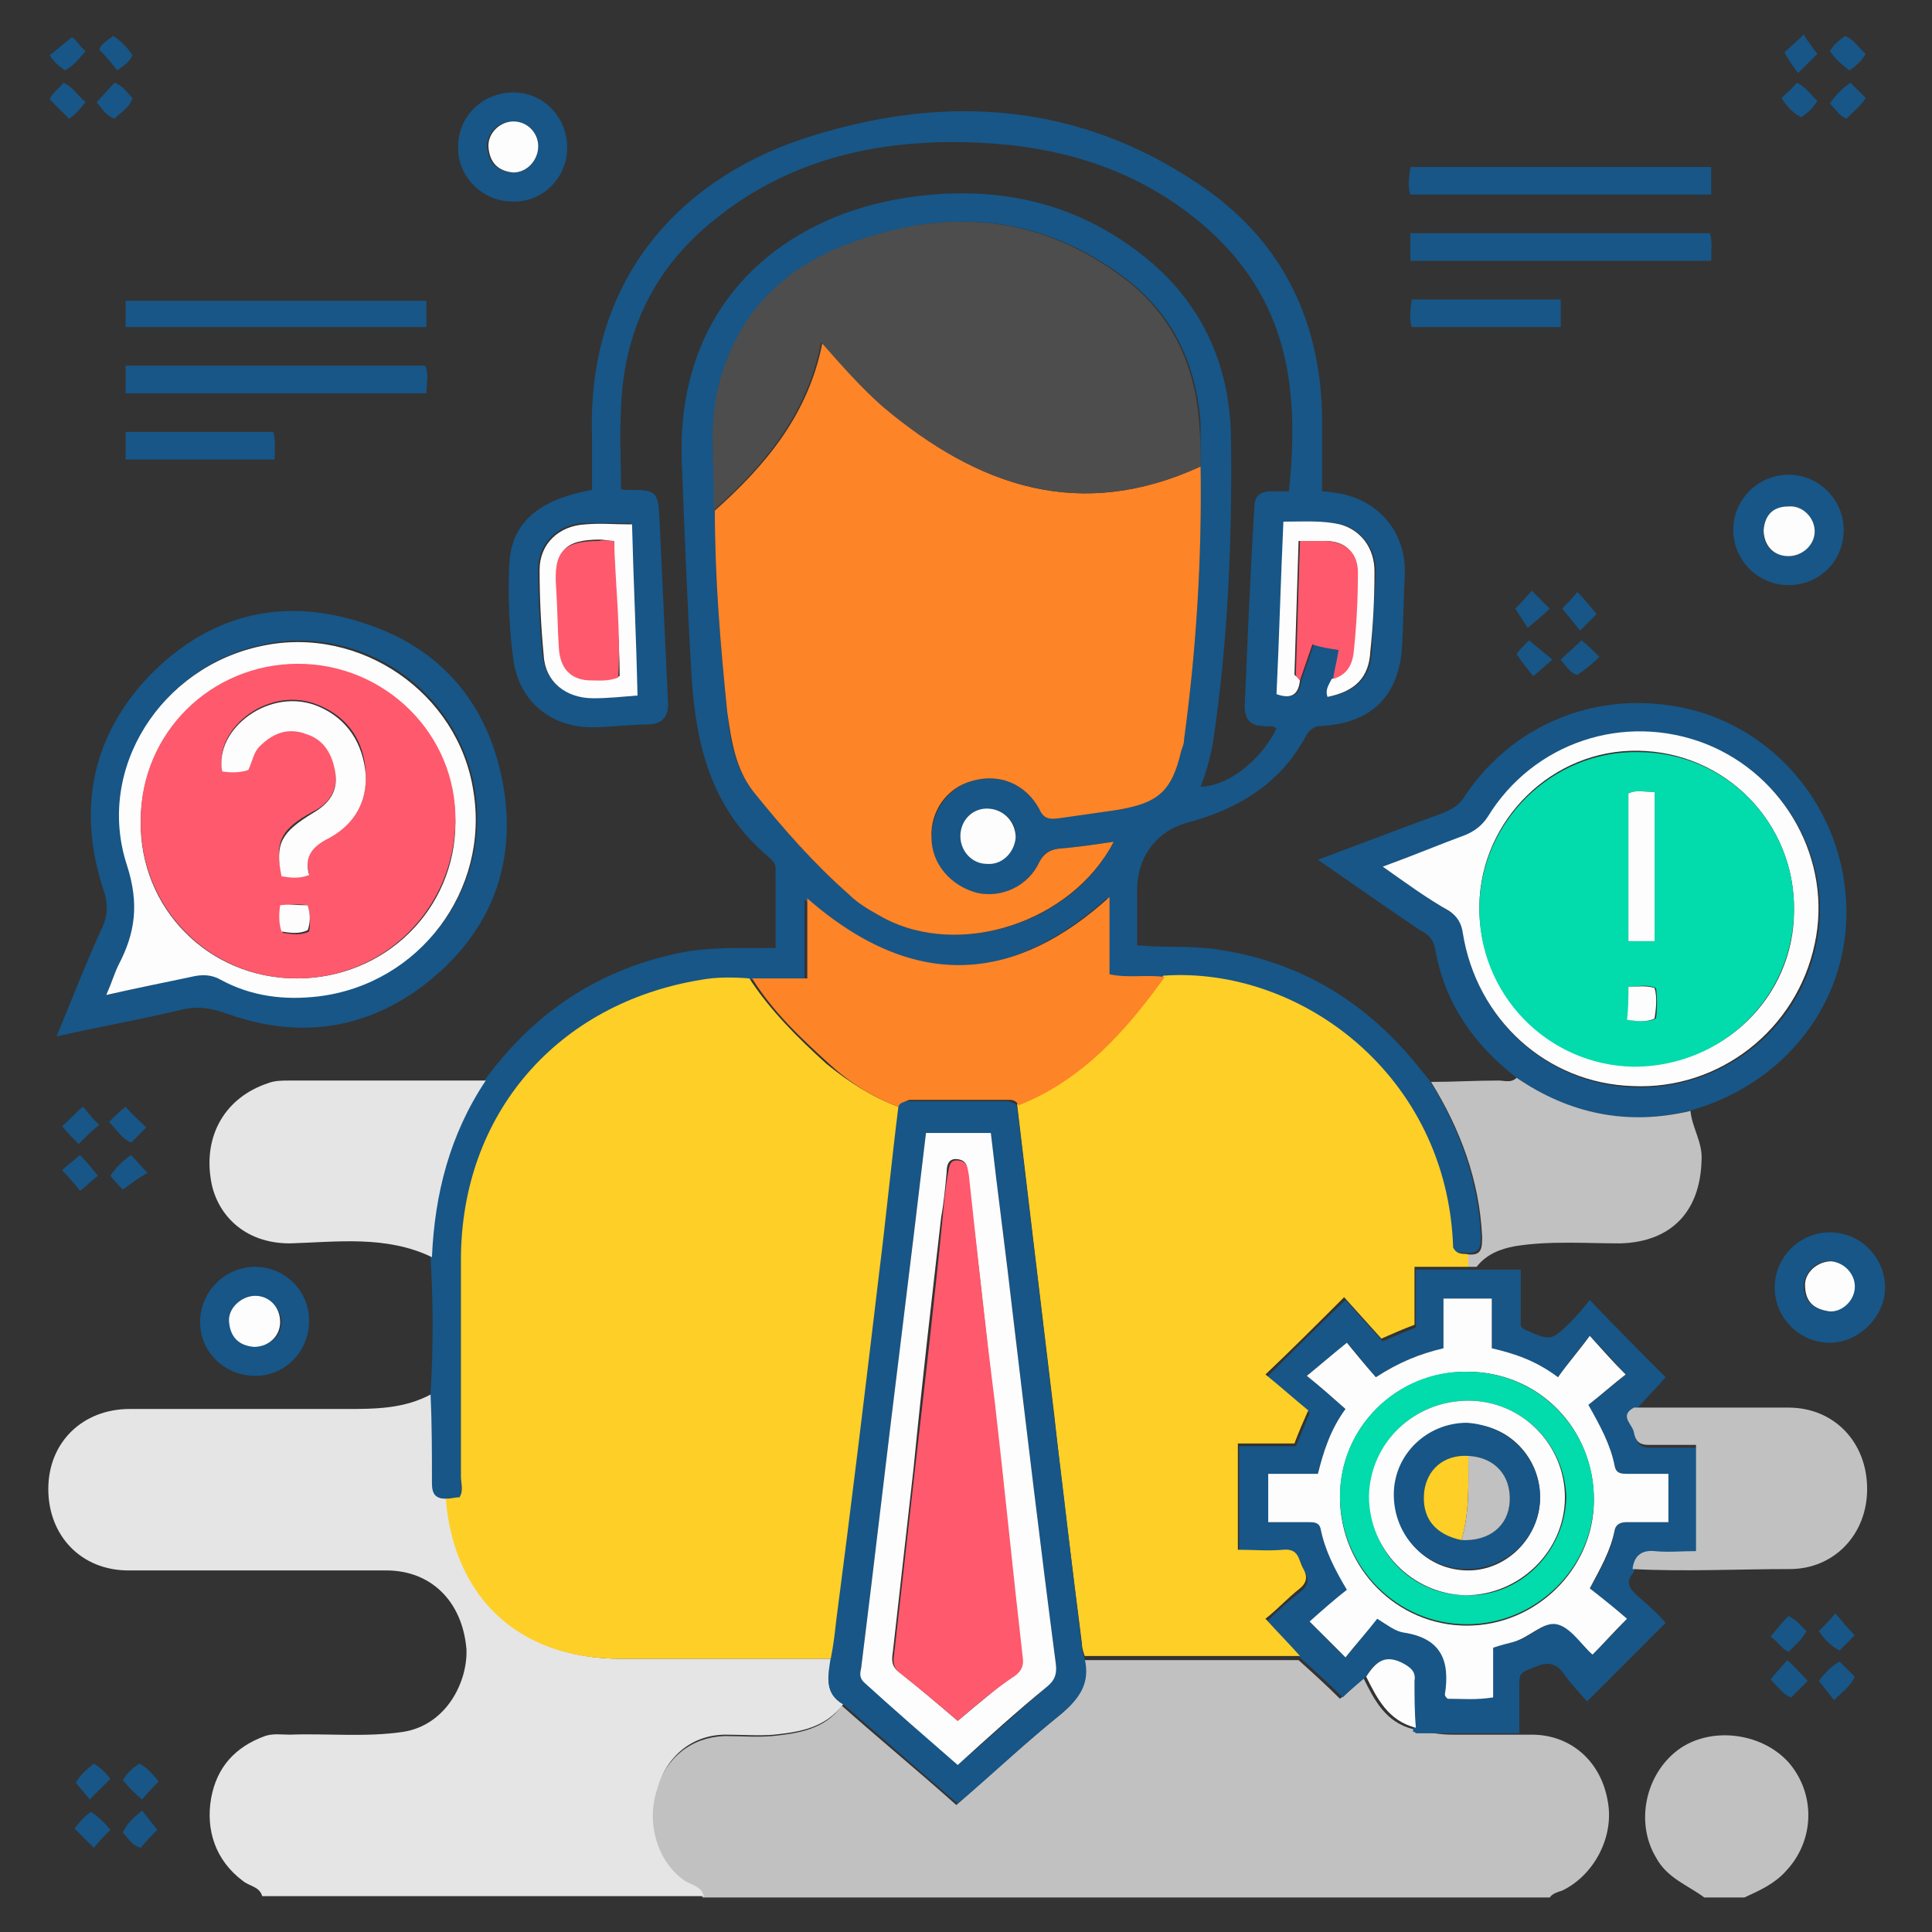 <?xml version="1.0" encoding="utf-8"?>
<!-- Generator: Adobe Illustrator 27.0.0, SVG Export Plug-In . SVG Version: 6.00 Build 0)  -->
<svg version="1.1" id="Layer_1" xmlns="http://www.w3.org/2000/svg" xmlns:xlink="http://www.w3.org/1999/xlink" x="0px" y="0px"
	 viewBox="0 0 140 140" style="enable-background:new 0 0 140 140;" xml:space="preserve">
<rect x="0" y="0" width="140" height="140" fill="#333333" stroke="none"/>
<style type="text/css">
	.st0{fill:#C1C1C1;}
	.st1{fill:#E5E5E5;}
	.st2{fill:#175687;}
	.st3{fill:#FECF27;}
	.st4{fill:#FDFDFD;}
	.st5{fill:#FD8427;}
	.st6{fill:#4D4D4D;}
	.st7{fill:#FE596C;}
	.st8{fill:#02DBAB;}
</style>
<g>
	<path class="st0" d="M102.7,125.2c0.8,0.4,1.7,0.5,2.6,0.5c1.9,0,3.8,0,5.7,0c2.8,0,5,1.9,5.5,4.8c0.5,2.6-1,5.4-3.3,6.5
		c-0.3,0.1-0.7,0.2-0.9,0.5c-20.5,0-40.9,0-61.4,0c-0.1-0.8-1-0.8-1.5-1.2c-1.8-1.3-2.6-4.1-1.9-6.5c0.8-2.5,2.6-3.9,5-4
		c1.2,0,2.3,0.1,3.5,0c1.9-0.2,3.8-0.5,5-2.2c2.7,2.4,5.5,4.7,8.3,7.2c2.6-2.3,5-4.5,7.6-6.6c1.3-1.1,2-2.2,1.6-3.9
		c5.2,0,10.4,0,15.6,0c1,0.9,2,1.8,3,2.8c0.6-0.5,1.2-1,1.7-1.5c0.8,1.6,1.6,3.2,3.6,3.7L102.7,125.2L102.7,125.2z"/>
	<path class="st1" d="M61.1,123.5c-1.3,1.7-3.1,2-5,2.2c-1.1,0.1-2.3,0-3.5,0c-2.4,0-4.3,1.5-5,4c-0.8,2.5,0.1,5.2,1.9,6.5
		c0.5,0.4,1.3,0.4,1.5,1.2c-10.7,0-21.4,0-32,0c-0.2-0.7-0.9-0.7-1.4-1.1c-2-1.5-2.7-3.7-2.3-6c0.4-2.2,1.7-3.7,3.9-4.5
		c0.6-0.2,1.2-0.1,1.8-0.1c2.7-0.1,5.5,0.2,8.2-0.2c3.2-0.5,4.7-3.7,4.6-6c-0.3-3.5-2.6-5.7-5.8-5.7c-6.2,0-12.5,0-18.7,0
		c-3.4,0-5.8-2.5-5.8-5.9c0-3.4,2.5-5.8,5.9-5.8c5.2,0,10.4,0,15.6,0c2.2,0,4.3,0,6.3-1.1c0,2.2,0.1,4.3,0.1,6.5
		c0,0.8,0.3,1.1,1,1.1c0.6,7.2,5.3,11.6,12.6,11.6c5.1,0,10.2,0,15.3,0C60,121.4,59.7,122.7,61.1,123.5z"/>
	<path class="st0" d="M123.5,137.5c-1.2-0.9-2.7-1.4-3.5-2.9c-1.5-2.5-0.8-6,1.6-7.8c2.3-1.7,6-1.3,8,0.9c2,2.3,1.9,5.7-0.2,7.9
		c-0.8,0.9-1.9,1.4-3,1.9C125.5,137.5,124.5,137.5,123.5,137.5z"/>
	<path class="st2" d="M32.3,108.6c-0.7,0-1-0.3-1-1.1c0-2.2,0-4.3-0.1-6.5c0.2-3.3,0.2-6.6,0-9.9c0.2-4.6,1.3-8.9,3.9-12.8
		c3.5-4.8,8-7.9,13.9-9.2c2.3-0.5,4.7-0.4,7.2-0.4c0-2,0-3.9,0-5.8c0-0.4-0.3-0.6-0.5-0.8c-4.2-3.5-5.3-8.2-5.6-13.3
		c-0.3-5.1-0.5-10.3-0.7-15.4c-0.4-11.7,7.7-18.1,17.2-19.2c5.9-0.7,11.4,0.5,16.2,4.3c4.2,3.3,6.3,7.8,6.4,13.1
		c0.1,7.4-0.2,14.8-1.3,22.2c-0.2,1.1-0.5,2.2-0.9,3.2c1.9,0,4.3-1.8,5.5-4.2c-0.3-0.3-0.7-0.1-1-0.2c-0.9,0-1.3-0.5-1.3-1.4
		c0.2-4.8,0.4-9.7,0.7-14.5c0-0.8,0.5-1.1,1.2-1.1c0.4,0,0.9,0,1.3,0c0.8-7.7,0-14.8-7.6-20.4c-4.8-3.5-10.2-4.8-16.1-4.9
		c-6.6-0.1-12.7,1.4-17.9,5.6c-4.4,3.5-6.6,8.1-6.8,13.7c-0.1,1.9,0,3.9,0,5.8c0.1,0.1,0.2,0.1,0.3,0.1c2.3,0,2.4,0,2.5,2.3
		c0.2,4.3,0.4,8.7,0.6,13c0.1,1.1-0.4,1.7-1.5,1.7c-1.3,0-2.7,0.2-4,0.2c-3,0-5.3-1.9-5.7-4.9c-0.3-2.2-0.4-4.5-0.3-6.8
		c0.1-3.1,2.1-4.8,6-5.5c0-1.3,0-2.6,0-3.9C42.5,19.6,50,12.5,59,9.8c9.7-3,19.2-2.3,27.8,3.5c5.9,3.9,8.8,9.6,9,16.6
		c0,1.9,0,3.8,0,5.7c0.4,0,0.7,0.1,0.9,0.1c3.1,0.4,5.2,2.8,5.1,5.9c-0.1,1.7-0.1,3.5-0.2,5.2c-0.2,3.6-2.2,5.6-5.8,5.8
		c-0.5,0-0.8,0.2-1.1,0.6c-1.8,3.5-4.9,5.4-8.6,6.4c-2.3,0.6-3.7,2.5-3.7,4.9c0,1.3,0,2.6,0,4c2,0.2,3.9,0,5.8,0.3
		c6.2,0.9,11.1,4,14.9,8.9c0.2,0.2,0.3,0.4,0.5,0.6c2.1,3.4,3.5,7.1,3.7,11.2c0,0.8,0,1.3-1,1.3c-0.4-0.1-0.8,0.1-1.1-0.2
		c-0.3-12.6-11.1-20.5-21-19.7c-1.3-0.2-2.6,0.1-4-0.2c0-1.9,0-3.7,0-5.6c-6.6,5.9-13.9,7.1-21.9,0.1c0,2,0,3.8,0,5.8
		c-1.4,0-2.7,0-4,0c-1.2-0.1-2.3-0.1-3.5,0.1c-10.5,1.6-17.4,9.7-17.4,20.3c0,5.2,0,10.5,0,15.7c0,0.5,0.1,1-0.1,1.5
		C33,108.5,32.7,108.5,32.3,108.6z M96.6,49.2c-0.2,0.4-0.5,0.8-0.3,1.3c2-0.4,3-1.4,3.1-3.3c0.1-1.9,0.2-3.9,0.3-5.8
		c0-1.6-1-3-2.5-3.4c-1.3-0.3-2.7-0.2-4.1-0.2c-0.2,4.3-0.4,8.4-0.5,12.5c1.1,0.4,1.6,0,1.7-1c0.3-0.9,0.6-1.7,0.9-2.6
		c0.7,0.1,1.3,0.2,1.9,0.4C96.9,47.8,96.8,48.5,96.6,49.2z M87,33.8c0-1,0-2,0-3.1c-0.3-4.3-2-7.9-5.4-10.5
		c-6.2-4.7-13-5.2-20.1-2.5c-5.1,1.9-8.3,5.6-9.5,11c-0.6,2.8-0.2,5.6-0.2,8.3c0,4.9,0.4,9.7,0.9,14.6c0.2,2.1,0.6,4.2,2,5.9
		c2.1,2.6,4.3,5.1,6.8,7.3c0.8,0.7,1.6,1.2,2.5,1.7c5.7,3,13.8,0.3,16.7-5.5c-1.4,0.2-2.7,0.4-4,0.5c-0.7,0.1-1.1,0.3-1.4,1
		c-0.9,1.8-2.8,2.6-4.5,2.2c-1.9-0.4-3.3-2-3.3-4c0-1.9,1.2-3.6,2.9-4.1c1.9-0.6,3.9,0.2,4.9,2c0.4,0.7,0.7,0.8,1.4,0.7
		c1.4-0.3,2.8-0.4,4.2-0.6c3-0.5,4-1.4,4.7-4.3c0.1-0.3,0.1-0.5,0.2-0.8C86.7,47,87.1,40.4,87,33.8z M46.2,50.4
		c-0.2-4.3-0.4-8.4-0.5-12.5c-1.2,0-2.3,0-3.4,0c-1.9,0.1-3.3,1.5-3.3,3.3c0,2.1,0.1,4.2,0.3,6.2c0.2,2,1.6,3.1,3.6,3.1
		C44,50.6,45,50.5,46.2,50.4z M69.6,60.4c-0.1,1.2,0.8,2.2,1.9,2.2c1.1,0,2-0.8,2.1-1.9c0.1-1.1-0.8-2-1.9-2.1
		C70.6,58.5,69.7,59.3,69.6,60.4z"/>
	<path class="st2" d="M99,121.5c-0.6,0.5-1.1,0.9-1.7,1.5c-1-1-2-1.9-3-2.8c-0.8-0.8-1.6-1.7-2.5-2.7c0.8-0.8,1.6-1.5,2.5-2.2
		c0.6-0.5,0.5-1,0.2-1.5c-0.3-0.6-0.3-1.4-1.4-1.3c-1.1,0.1-2.2,0-3.3,0c0-2.7,0-5.2,0-7.7c1.4,0,2.8,0,4.1,0c0.3-0.7,0.6-1.4,1-2.4
		c-1-0.8-2.1-1.7-3.1-2.6c2-2,3.8-3.8,5.7-5.6c0.8,0.9,1.8,2,2.7,3c0.9-0.4,1.6-0.7,2.4-1c0-1.4,0-2.7,0-4.2c1.4,0,2.6,0,3.9,0
		c0.2,0,0.4,0,0.6,0c1,0,2,0,3.1,0c0,1.5,0,2.8,0,4.1c0.1,0.1,0.2,0.2,0.2,0.2c2,0.9,2,0.9,3.5-0.6c0.5-0.5,0.9-1,1.3-1.5
		c1.9,2,3.7,3.8,5.5,5.6c-0.6,0.7-1.4,1.5-2.2,2.4c-1.1,0.6,0,1.2,0,1.8c0.1,0.5,0.3,0.9,1,0.9c1.1,0,2.3,0,3.5,0c0,2.6,0,5.1,0,7.7
		c-1,0-2,0.1-3,0c-1-0.1-1.5,0.3-1.6,1.3c-0.5,0.6-0.5,1,0.1,1.6c0.8,0.7,1.6,1.4,2.2,2.1c-1.9,1.9-3.7,3.7-5.7,5.7
		c-0.4-0.5-1.1-1.2-1.6-1.9c-0.9-1.4-1.9-0.7-2.9-0.3c-0.4,0.2-0.4,0.5-0.4,0.9c0,1.1,0,2.2,0,3.6c-2.5,0-5,0-7.5,0
		c0,0-0.1-0.1-0.1-0.1s-0.1,0-0.1,0c0-1.1-0.1-2.3-0.1-3.4c0-0.6-0.2-0.9-0.7-1.2C100.4,119.8,99.6,120.4,99,121.5z M91.9,106.8
		c0,1.2,0,2.3,0,3.5c1,0,1.9,0,2.9,0c0.4,0,0.8-0.1,0.9,0.5c0.3,1.5,1,2.8,1.9,4.4c-0.9,0.8-1.8,1.6-2.7,2.3
		c0.9,0.9,1.6,1.7,2.6,2.6c0.8-0.9,1.5-1.9,2.3-2.8c0.8,0.4,1.3,0.9,1.9,1c2.7,0.4,3.5,2,3,4.5c0,0.1,0.1,0.1,0.2,0.3
		c1,0,2.1,0.1,3.3-0.1c0-1.3,0-2.4,0-3.6c0.5-0.2,0.9-0.3,1.4-0.4c1.2-0.2,2.2-1.5,3.2-1.3c1,0.2,1.8,1.5,2.6,2.2
		c0.8-0.8,1.6-1.6,2.5-2.6c-0.8-0.7-1.8-1.4-2.7-2.2c0.9-1.5,1.6-2.8,1.8-4.2c0.1-0.5,0.5-0.6,0.9-0.6c1,0,1.9,0,3,0
		c0-1.2,0-2.3,0-3.5c-1,0-1.9,0-2.9,0c-0.5,0-0.9,0-1-0.6c-0.3-1.5-1-2.7-1.9-4.4c0.9-0.7,1.9-1.5,2.7-2.2c-0.9-1-1.6-1.8-2.6-2.8
		c-0.8,1-1.6,2-2.3,3c-1.6-1.1-3.2-1.7-4.8-2.1c0-1.3,0-2.4,0-3.6c-1.2,0-2.3,0-3.5,0c0,1.3,0,2.4,0,3.6c-1.7,0.4-3.2,1-4.9,2.1
		c-0.8-0.9-1.5-1.9-2.1-2.5c-1,0.8-1.8,1.5-2.9,2.4c1,0.8,1.9,1.6,2.8,2.4c-1.1,1.5-1.6,3.1-2,4.7C94.3,106.8,93.1,106.8,91.9,106.8
		z"/>
	<path class="st2" d="M109.9,78.1c-3.1-2.4-5.2-5.4-5.9-9.3c-0.1-0.7-0.5-1.1-1.1-1.4c-2.4-1.6-4.8-3.3-7.4-5.1
		c3.2-1.2,6.1-2.3,9.1-3.4c0.7-0.3,1.2-0.6,1.6-1.3c3.8-5.6,10.5-7.9,17-6c6.2,1.9,10.5,7.7,10.6,14.3c0.1,6.8-4.5,12.7-11.4,14.6
		C117.9,81.6,113.8,80.8,109.9,78.1z M100.2,62.8c1.7,1.2,3.3,2.3,4.9,3.3c0.6,0.4,0.9,0.8,1,1.6c0.9,6.3,6.1,10.9,12.3,11.1
		c6.3,0.2,11.9-4.1,13.2-10.3c1.3-6-2.1-12.2-7.9-14.5c-5.9-2.3-12.5-0.1-15.8,5.3c-0.4,0.6-0.8,1.1-1.6,1.3
		C104.2,61.3,102.3,62,100.2,62.8z"/>
	<path class="st2" d="M4.1,75.1c1.2-2.9,2.2-5.5,3.4-8.1c0.3-0.8,0.3-1.4,0.1-2.2c-2-5.8-1.1-11.2,3.1-15.7c4.3-4.5,9.6-5.9,15.5-4
		c5.8,1.8,9.3,6,10.3,12c0.9,5.5-0.9,10.3-5.3,13.9c-4.4,3.6-9.5,4.4-14.9,2.4c-1.2-0.4-2.1-0.5-3.3-0.2
		C10.1,73.9,7.2,74.4,4.1,75.1z M7.7,72.1c2.2-0.5,4.2-0.9,6.2-1.4c0.8-0.2,1.4-0.1,2.2,0.2c2.2,1.1,4.7,1.5,7.1,1.2
		c7.3-0.9,12.4-7.7,11.2-14.9c-1.2-7.2-8.2-12-15.3-10.5c-7.3,1.5-12.1,8.9-9.8,15.9c0.9,2.8,0.6,4.9-0.6,7.2
		C8.3,70.5,8.1,71.2,7.7,72.1z"/>
	<path class="st1" d="M35.2,78.3c-2.6,3.9-3.7,8.2-3.9,12.8c-3.3-1.6-6.9-1.1-10.3-1c-3.4,0-5.3-2.2-5.7-4.5
		c-0.6-3.4,1.1-6.1,4.1-7.1c0.5-0.2,1-0.2,1.6-0.2C25.7,78.3,30.4,78.3,35.2,78.3z"/>
	<path class="st0" d="M109.9,78.1c3.8,2.6,8,3.5,12.6,2.4c0.1,1.2,0.9,2.3,0.8,3.6c-0.1,3.7-2.2,5.9-5.9,6c-2.5,0-5.1-0.2-7.6,0.2
		c-1.1,0.2-2.1,0.6-2.8,1.5c-0.2,0-0.4,0-0.6,0c0-0.3,0-0.6,0-0.9c1,0.1,1-0.5,1-1.3c-0.2-4.1-1.6-7.8-3.7-11.2
		c1.6,0,3.2-0.1,4.9-0.1C109,78.3,109.5,78.5,109.9,78.1z"/>
	<path class="st0" d="M118.3,113.7c0.1-0.9,0.6-1.4,1.6-1.3c1,0.1,1.9,0,3,0c0-2.6,0-5.1,0-7.7c-1.2,0-2.3,0-3.5,0
		c-0.6,0-0.9-0.3-1-0.9c-0.1-0.6-1.1-1.2,0-1.8c3.7,0,7.5,0,11.2,0c3.3,0,5.7,2.5,5.7,5.9c0,3.3-2.4,5.8-5.6,5.8
		C125.9,113.7,122.1,113.9,118.3,113.7z"/>
	<path class="st2" d="M124,12.1c0,0.7,0,1.3,0,2c-7.2,0-14.5,0-21.8,0c-0.2-0.6-0.1-1.2,0-2C109.5,12.1,116.7,12.1,124,12.1z"/>
	<path class="st2" d="M102.2,18.9c0-0.7,0-1.3,0-2c7.3,0,14.5,0,21.7,0c0.2,0.6,0.1,1.2,0.1,2C116.8,18.9,109.6,18.9,102.2,18.9z"/>
	<path class="st2" d="M9.1,23.7c0-0.7,0-1.3,0-1.9c7.3,0,14.5,0,21.8,0c0,0.6,0,1.2,0,1.9C23.6,23.7,16.4,23.7,9.1,23.7z"/>
	<path class="st2" d="M9.1,28.5c0-0.7,0-1.3,0-2c7.2,0,14.4,0,21.7,0c0.3,0.6,0.1,1.2,0.1,2C23.6,28.5,16.4,28.5,9.1,28.5z"/>
	<path class="st2" d="M22.4,95.7c0,2.2-1.7,4-3.9,4c-2.2,0-4-1.7-4-3.9c0-2.2,1.8-4,4-4C20.6,91.8,22.4,93.5,22.4,95.7z M18.5,93.9
		c-1,0-1.9,0.8-1.8,1.8c0.1,1,0.6,1.7,1.8,1.8c1.1,0.1,1.9-0.7,1.9-1.8C20.3,94.8,19.5,93.9,18.5,93.9z"/>
	<path class="st2" d="M129.6,42.4c-2.2,0-4-1.8-4-4c0-2.2,1.8-4,4-4c2.2,0,4,1.8,4,4C133.6,40.7,131.8,42.4,129.6,42.4z M129.6,40.3
		c1,0,1.9-0.8,1.9-1.8c0-1-0.9-1.9-1.9-1.8c-1.1,0.1-1.7,0.6-1.8,1.7C127.7,39.5,128.5,40.3,129.6,40.3z"/>
	<path class="st2" d="M132.6,97.3c-2.2,0-4-1.8-4-4c0-2.2,1.8-4,4-4c2.2,0,4,1.8,4,4C136.6,95.4,134.7,97.3,132.6,97.3z M132.7,91.4
		c-1-0.1-1.9,0.7-2,1.7c0,1.1,0.6,1.7,1.6,1.9c1,0.2,1.9-0.6,2-1.6C134.5,92.5,133.7,91.5,132.7,91.4z"/>
	<path class="st2" d="M41.1,10.7c0,2.2-1.8,4-4,3.9c-2.2,0-4-1.9-3.9-4c0-2.2,1.8-3.9,4-3.9C39.4,6.7,41.1,8.5,41.1,10.7z M39,10.6
		c0-1.1-0.8-1.8-1.9-1.8c-1,0-1.9,0.9-1.8,1.9c0.1,1.1,0.7,1.7,1.8,1.8C38.1,12.6,39,11.7,39,10.6z"/>
	<path class="st2" d="M113.1,21.7c0,0.7,0,1.3,0,2c-3.6,0-7.2,0-10.8,0c-0.2-0.6-0.1-1.2,0-2C105.8,21.7,109.4,21.7,113.1,21.7z"/>
	<path class="st2" d="M19.8,31.3c0.2,0.6,0.1,1.3,0.1,2c-3.6,0-7.2,0-10.8,0c0-0.6,0-1.2,0-2C12.7,31.3,16.2,31.3,19.8,31.3z"/>
	<path class="st2" d="M131.7,3.9c-0.4,0.4-0.8,0.8-1.4,1.4c-0.4-0.5-0.7-1-1-1.5c0.3-0.3,0.8-0.7,1.4-1.3C131,3,131.3,3.4,131.7,3.9
		z"/>
	<path class="st2" d="M135.2,3.9c-0.3,0.5-0.7,0.9-1.2,1.2c-0.5-0.4-1-0.8-1.4-1.4c0.3-0.5,0.7-0.8,1.1-1.1
		C134.4,2.9,134.7,3.5,135.2,3.9z"/>
	<path class="st2" d="M134.1,6c0.4,0.4,0.8,0.8,1.1,1.1c-0.4,0.6-0.9,1-1.4,1.5c-0.5-0.2-0.8-0.7-1.2-1.1C133,6.9,133.5,6.4,134.1,6
		z"/>
	<path class="st2" d="M129.1,7.1c0.4-0.4,0.8-0.7,1.1-1.1c0.7,0.3,1,0.9,1.5,1.3c-0.3,0.5-0.7,0.9-1.2,1.2
		C130,8.2,129.5,7.8,129.1,7.1z"/>
	<path class="st2" d="M128.3,121.7c0.4-0.5,0.8-0.9,1.2-1.4c0.6,0.5,1,1,1.5,1.5c-0.4,0.4-0.8,0.8-1.2,1.2
		C129.2,122.8,128.8,122.2,128.3,121.7z"/>
	<path class="st2" d="M7,7.4c0.5-0.5,0.9-1,1.3-1.4c0.6,0.2,0.9,0.7,1.3,1.1c-0.2,0.7-0.8,1-1.3,1.5C7.7,8.4,7.4,7.9,7,7.4z"/>
	<path class="st2" d="M6.2,3.7C5.7,4.3,5.3,4.8,4.7,5.1C4.3,4.8,3.9,4.5,3.6,4c0.5-0.4,1-0.8,1.6-1.3C5.5,2.8,5.7,3.3,6.2,3.7z"/>
	<path class="st2" d="M131.8,118.2c0.4-0.4,0.8-0.8,1.2-1.3c0.5,0.6,0.9,1.1,1.4,1.6c-0.3,0.3-0.7,0.7-1.1,1.1
		C132.7,119.3,132.2,118.8,131.8,118.2z"/>
	<path class="st2" d="M8.9,129c0.3-0.5,0.7-0.9,1.2-1.2c0.6,0.3,1,0.8,1.4,1.3c-0.4,0.4-0.8,0.8-1.2,1.3C9.8,130,9.4,129.6,8.9,129z
		"/>
	<path class="st2" d="M5.4,132.5c0.4-0.5,0.7-0.9,1.2-1.2c0.6,0.4,1,0.8,1.4,1.3c-0.4,0.4-0.8,0.8-1.2,1.3
		C6.3,133.4,5.9,133,5.4,132.5z"/>
	<path class="st2" d="M8.2,2.6C8.8,3,9.2,3.4,9.6,4C9.4,4.5,8.9,4.8,8.5,5.1c-0.4-0.5-0.8-1-1.3-1.5C7.3,3.2,7.7,3,8.2,2.6z"/>
	<path class="st2" d="M6.2,7.4C5.8,7.9,5.5,8.3,5,8.6C4.5,8.1,4.1,7.7,3.6,7.2c0.2-0.5,0.7-0.8,1-1.2C5.3,6.3,5.6,6.9,6.2,7.4z"/>
	<path class="st2" d="M6.5,130.4c-0.3-0.4-0.6-0.7-1-1.2c0.3-0.6,0.8-1,1.3-1.4c0.5,0.3,0.9,0.7,1.2,1.1
		C7.5,129.4,7.1,129.8,6.5,130.4z"/>
	<path class="st2" d="M132.9,123.2c-0.4-0.5-0.7-0.9-1.1-1.4c0.4-0.5,0.8-1,1.5-1.4c0.4,0.4,0.7,0.7,1.1,1.1
		C134.1,122.2,133.5,122.6,132.9,123.2z"/>
	<path class="st2" d="M128.3,118.6c0.5-0.6,0.9-1.1,1.3-1.5c0.6,0.3,0.9,0.7,1.3,1.1c-0.3,0.6-0.8,1-1.3,1.5
		C129,119.4,128.8,118.9,128.3,118.6z"/>
	<path class="st2" d="M11.4,132.6c-0.4,0.4-0.8,0.8-1.2,1.3c-0.7-0.2-0.9-0.7-1.3-1.1c0.3-0.7,0.8-1.1,1.4-1.6
		C10.7,131.7,11,132.1,11.4,132.6z"/>
	<path class="st2" d="M10.6,81.7c-0.4,0.4-0.7,0.7-1.1,1.1c-0.7-0.3-1-0.9-1.6-1.5c0.4-0.4,0.8-0.8,1.2-1.1
		C9.6,80.8,10.1,81.2,10.6,81.7z"/>
	<path class="st2" d="M110.8,46.4c0.6,0.5,1.1,0.9,1.7,1.4c-0.5,0.4-0.9,0.8-1.4,1.2c-0.4-0.5-0.8-1-1.2-1.6
		C110,47.2,110.4,46.8,110.8,46.4z"/>
	<path class="st2" d="M5.7,82.9c-0.4-0.4-0.8-0.8-1.2-1.3c0.5-0.4,0.9-0.9,1.5-1.4c0.4,0.4,0.7,0.9,1.2,1.3
		C6.7,81.9,6.2,82.4,5.7,82.9z"/>
	<path class="st2" d="M8.9,86.2c-0.2-0.2-0.6-0.6-0.9-1c0.4-0.6,0.9-1.1,1.5-1.5c0.4,0.4,0.7,0.8,1.2,1.3
		C10.1,85.3,9.6,85.7,8.9,86.2z"/>
	<path class="st2" d="M113.1,47.8c0.5-0.5,1-0.9,1.5-1.4c0.4,0.3,0.8,0.7,1.3,1.2c-0.5,0.5-1,0.9-1.6,1.3
		C113.8,48.8,113.5,48.3,113.1,47.8z"/>
	<path class="st2" d="M7.1,85.2c-0.4,0.3-0.8,0.7-1.3,1.1c-0.4-0.5-0.8-1-1.3-1.5c0.3-0.3,0.7-0.6,1.3-1.1
		C6.2,84.1,6.6,84.6,7.1,85.2z"/>
	<path class="st2" d="M109.8,44.1c0.3-0.3,0.7-0.7,1.2-1.3c0.4,0.4,0.8,0.8,1.3,1.3c-0.5,0.5-1,0.9-1.6,1.4
		C110.5,45.2,110.2,44.7,109.8,44.1z"/>
	<path class="st2" d="M115.7,44.5c-0.3,0.3-0.7,0.7-1.2,1.2c-0.4-0.5-0.8-1-1.3-1.6c0.3-0.3,0.7-0.7,1.1-1.2
		C114.8,43.4,115.2,43.9,115.7,44.5z"/>
	<path class="st3" d="M106.4,90.9c0,0.3,0,0.6,0,0.9c-1.3,0-2.6,0-3.9,0c0,1.5,0,2.8,0,4.2c-0.8,0.3-1.5,0.6-2.4,1
		c-0.9-1-1.8-2-2.7-3c-1.9,1.9-3.7,3.7-5.7,5.6c1,0.8,2,1.7,3.1,2.6c-0.4,0.9-0.7,1.6-1,2.4c-1.3,0-2.7,0-4.1,0c0,2.6,0,5.1,0,7.7
		c1.1,0,2.2,0.1,3.3,0c1.1-0.1,1.1,0.7,1.4,1.3c0.3,0.5,0.4,1-0.2,1.5c-0.9,0.7-1.6,1.5-2.5,2.2c1,1.1,1.8,1.9,2.5,2.7
		c-5.2,0-10.4,0-15.6,0c-0.1-0.3-0.2-0.6-0.2-0.9c-0.7-5.5-1.4-11-2-16.5c-0.9-7.5-1.8-15-2.7-22.6c4.7-1.8,7.8-5.4,10.6-9.3
		c9.9-0.7,20.6,7.2,21,19.7C105.6,91,106.1,90.8,106.4,90.9z"/>
	<path class="st2" d="M73.7,80.2c0.9,7.5,1.8,15,2.7,22.6c0.7,5.5,1.3,11,2,16.5c0,0.3,0.1,0.6,0.2,0.9c0.4,1.7-0.3,2.8-1.6,3.9
		c-2.6,2.1-5,4.4-7.6,6.6c-2.8-2.4-5.5-4.8-8.3-7.2c-1.4-0.8-1.1-2.1-0.9-3.4c0.1-0.9,0.3-1.8,0.4-2.8c1-8.4,2.1-16.7,3.1-25.1
		c0.5-4,0.9-8.1,1.4-12.1c0.1-0.3,0.4-0.3,0.7-0.3c2.4,0,4.9,0,7.3,0C73.3,79.9,73.6,79.9,73.7,80.2z M69.4,127.9
		c2.2-1.9,4.3-3.8,6.5-5.7c0.6-0.5,0.7-1,0.6-1.7c-1.1-8.4-2.1-16.8-3.1-25.2c-0.5-4.4-1.1-8.8-1.6-13.2c-1.6,0-3.1,0-4.7,0
		c-0.6,5-1.2,10-1.8,14.9c-1,8-1.9,15.9-2.9,23.9c0,0.4-0.1,0.7,0.2,1C64.8,123.8,67.1,125.8,69.4,127.9z"/>
	<path class="st4" d="M99,121.5c0.7-1.1,1.4-1.7,2.8-0.9c0.5,0.3,0.8,0.6,0.7,1.2c0,1.1,0,2.3,0.1,3.4
		C100.6,124.7,99.8,123.1,99,121.5z"/>
	<path class="st3" d="M65.1,80.2c-0.5,4-0.9,8.1-1.4,12.1c-1,8.4-2,16.7-3.1,25.1c-0.1,0.9-0.2,1.8-0.4,2.8c-5.1,0-10.2,0-15.3,0
		c-7.3,0-12-4.4-12.6-11.6c0.3,0,0.7-0.1,1-0.1c0.3-0.5,0.1-1,0.1-1.5c0-5.2,0-10.5,0-15.7c0-10.6,7-18.6,17.4-20.3
		c1.1-0.2,2.3-0.2,3.5-0.1c1.5,2.3,3.5,4.3,5.6,6.2C61.5,78.4,63.2,79.5,65.1,80.2z"/>
	<path class="st5" d="M87,33.8c0.1,6.6-0.3,13.2-1.2,19.8c0,0.3-0.1,0.5-0.2,0.8c-0.7,3-1.7,3.8-4.7,4.3c-1.4,0.2-2.8,0.4-4.2,0.6
		c-0.7,0.1-1.1,0-1.4-0.7c-1-1.8-2.9-2.6-4.9-2c-1.8,0.5-3,2.2-2.9,4.1c0,1.9,1.4,3.5,3.3,4c1.8,0.4,3.7-0.5,4.5-2.2
		c0.3-0.6,0.7-0.9,1.4-1c1.3-0.1,2.6-0.3,4-0.5c-3,5.8-11.1,8.5-16.7,5.5c-0.9-0.5-1.8-1-2.5-1.7c-2.5-2.2-4.7-4.7-6.8-7.3
		c-1.4-1.7-1.7-3.8-2-5.9c-0.5-4.9-0.9-9.7-0.9-14.6c3.7-3.3,6.8-7,7.8-12.2c1.5,1.7,2.9,3.3,4.5,4.7C70.9,35.3,78.3,37.8,87,33.8z"
		/>
	<path class="st6" d="M87,33.8c-8.7,4-16.1,1.5-23-4.3c-1.6-1.4-3-3-4.5-4.7c-1,5.2-4.1,8.9-7.8,12.2c0.1-2.8-0.3-5.6,0.2-8.3
		c1.1-5.4,4.4-9.1,9.5-11c7.1-2.7,13.9-2.2,20.1,2.5c3.4,2.6,5.1,6.2,5.4,10.5C87,31.8,87,32.8,87,33.8z"/>
	<path class="st5" d="M65.1,80.2c-1.9-0.7-3.6-1.8-5-3.1c-2.1-1.9-4.1-3.8-5.6-6.2c1.3,0,2.6,0,4,0c0-2,0-3.8,0-5.8
		c8,7,15.3,5.9,21.9-0.1c0,1.9,0,3.8,0,5.6c1.4,0.3,2.7,0,4,0.2c-2.8,3.9-6,7.5-10.6,9.3c-0.1-0.3-0.4-0.4-0.6-0.4
		c-2.4,0-4.9,0-7.3,0C65.4,79.9,65.2,79.9,65.1,80.2z"/>
	<path class="st4" d="M46.2,50.4C45,50.5,44,50.6,43,50.6c-2,0-3.5-1.2-3.6-3.1c-0.2-2.1-0.3-4.2-0.3-6.2c0-1.9,1.4-3.2,3.3-3.3
		c1.1-0.1,2.1,0,3.4,0C45.9,42,46.1,46.1,46.2,50.4z M44.5,39.2c-0.4,0-0.7-0.1-1-0.1c-2.6,0-3.3,0.8-3.1,3.4
		c0.1,1.5,0.1,2.9,0.2,4.4c0.1,1.4,0.8,2.3,2.1,2.3c0.7,0,1.4,0.1,2.2-0.2C44.9,45.8,44.5,42.5,44.5,39.2z"/>
	<path class="st4" d="M94.2,49.3c-0.1,1-0.6,1.4-1.7,1c0.2-4.1,0.3-8.2,0.5-12.5c1.5,0,2.8-0.1,4.1,0.2c1.5,0.4,2.5,1.7,2.5,3.4
		c0,2-0.1,3.9-0.3,5.8c-0.1,1.9-1.1,2.9-3.1,3.3c-0.2-0.5,0.1-0.9,0.3-1.3c1-0.3,1.5-1,1.5-2c0.1-1.9,0.2-3.8,0.3-5.7
		c0-1.5-0.8-2.3-2.3-2.3c-0.6,0-1.1,0-1.9,0c-0.1,3.3-0.2,6.5-0.3,9.7C93.9,49,94.1,49.1,94.2,49.3z"/>
	<path class="st7" d="M94.2,49.3c-0.1-0.1-0.3-0.3-0.3-0.4c0.1-3.2,0.2-6.4,0.3-9.7c0.7,0,1.3,0,1.9,0c1.5,0.1,2.3,0.9,2.3,2.3
		c0,1.9-0.1,3.8-0.3,5.7c-0.1,1-0.5,1.7-1.5,2c0.1-0.7,0.3-1.4,0.4-2.1c-0.7-0.1-1.3-0.2-1.9-0.4C94.8,47.6,94.5,48.4,94.2,49.3z"/>
	<path class="st4" d="M69.6,60.4c0.1-1.1,1-1.9,2.1-1.8c1.1,0.1,1.9,1,1.9,2.1c-0.1,1.1-1,2-2.1,1.9C70.4,62.6,69.5,61.6,69.6,60.4z
		"/>
	<path class="st4" d="M91.9,106.8c1.3,0,2.4,0,3.6,0c0.4-1.6,0.9-3.2,2-4.7c-0.9-0.8-1.8-1.6-2.8-2.4c1.1-0.9,1.9-1.6,2.9-2.4
		c0.5,0.6,1.3,1.6,2.1,2.5c1.7-1.1,3.2-1.7,4.9-2.1c0-1.2,0-2.4,0-3.6c1.2,0,2.3,0,3.5,0c0,1.2,0,2.4,0,3.6c1.7,0.4,3.2,0.9,4.8,2.1
		c0.7-1,1.5-1.9,2.3-3c1,1.1,1.7,1.9,2.6,2.8c-0.9,0.7-1.8,1.5-2.7,2.2c0.9,1.6,1.6,2.9,1.9,4.4c0.1,0.6,0.5,0.6,1,0.6
		c0.9,0,1.9,0,2.9,0c0,1.2,0,2.3,0,3.5c-1,0-2,0-3,0c-0.4,0-0.8,0.1-0.9,0.6c-0.3,1.5-1,2.7-1.8,4.2c0.9,0.7,1.9,1.5,2.7,2.2
		c-1,1-1.7,1.8-2.5,2.6c-0.8-0.7-1.6-2-2.6-2.2c-1-0.2-2,1-3.2,1.3c-0.4,0.1-0.8,0.2-1.4,0.4c0,1.2,0,2.4,0,3.6
		c-1.2,0.2-2.3,0.1-3.3,0.1c-0.1-0.1-0.2-0.2-0.2-0.3c0.4-2.5-0.3-4.1-3-4.5c-0.6-0.1-1.1-0.5-1.9-1c-0.7,0.9-1.5,1.8-2.3,2.8
		c-1-1-1.7-1.7-2.6-2.6c0.9-0.8,1.8-1.6,2.7-2.3c-0.9-1.5-1.6-2.9-1.9-4.4c-0.1-0.5-0.5-0.5-0.9-0.5c-0.9,0-1.9,0-2.9,0
		C91.9,109.1,91.9,108,91.9,106.8z M106.3,99.4c-5.1,0-9.2,4-9.2,9.1c0,5.1,4.1,9.3,9.2,9.3c5,0,9.2-4.1,9.2-9.1
		C115.5,103.5,111.5,99.4,106.3,99.4z"/>
	<path class="st4" d="M100.2,62.8c2.2-0.8,4.1-1.6,6-2.3c0.7-0.3,1.2-0.7,1.6-1.3c3.3-5.4,9.9-7.6,15.8-5.3
		c5.8,2.3,9.2,8.5,7.9,14.5c-1.3,6.2-6.9,10.6-13.2,10.3c-6.2-0.2-11.3-4.8-12.3-11.1c-0.1-0.7-0.4-1.2-1-1.6
		C103.4,65.1,101.9,64,100.2,62.8z M130,66c0.1-6.3-4.9-11.5-11.3-11.6c-6.2-0.1-11.4,5-11.5,11.2c-0.1,6.3,5,11.5,11.2,11.6
		C124.8,77.3,130,72.3,130,66z"/>
	<path class="st4" d="M7.7,72.1c0.4-0.9,0.6-1.6,0.9-2.2c1.2-2.3,1.5-4.4,0.6-7.2c-2.3-7,2.5-14.4,9.8-15.9
		c7.1-1.5,14.2,3.4,15.3,10.5c1.2,7.2-3.9,14-11.2,14.9c-2.5,0.3-4.9,0-7.1-1.2c-0.7-0.4-1.4-0.4-2.2-0.2
		C11.9,71.2,9.9,71.6,7.7,72.1z M21.5,70.9c6.4,0,11.5-5,11.5-11.3c0-6.3-5.1-11.4-11.4-11.4c-6.3,0-11.4,5-11.4,11.3
		C10.1,65.8,15.1,70.9,21.5,70.9z"/>
	<path class="st4" d="M18.5,93.9c1,0,1.8,0.8,1.8,1.9c0,1-0.8,1.8-1.9,1.8c-1.1-0.1-1.7-0.7-1.8-1.8C16.5,94.8,17.5,93.9,18.5,93.9z
		"/>
	<path class="st4" d="M129.6,40.3c-1.1,0-1.8-0.8-1.8-1.9c0.1-1.1,0.7-1.7,1.8-1.7c1-0.1,1.9,0.8,1.9,1.8
		C131.5,39.5,130.6,40.3,129.6,40.3z"/>
	<path class="st4" d="M132.7,91.4c1,0.1,1.8,1,1.7,2c-0.1,1-1.1,1.8-2,1.6c-1.1-0.2-1.6-0.8-1.6-1.9
		C130.8,92.2,131.7,91.4,132.7,91.4z"/>
	<path class="st4" d="M39,10.6c0,1-0.8,1.9-1.8,1.9c-1.1-0.1-1.7-0.7-1.8-1.8c-0.1-1,0.8-1.9,1.8-1.9C38.2,8.8,39,9.6,39,10.6z"/>
	<path class="st4" d="M69.4,127.9c-2.3-2-4.6-4-6.8-6c-0.3-0.3-0.3-0.6-0.2-1c1-8,1.9-15.9,2.9-23.9c0.6-4.9,1.2-9.8,1.8-14.9
		c1.5,0,3.1,0,4.7,0c0.5,4.4,1.1,8.8,1.6,13.2c1,8.4,2,16.8,3.1,25.2c0.1,0.7,0,1.2-0.6,1.7C73.7,124,71.6,125.9,69.4,127.9z
		 M69.4,124.7c1.4-1.2,2.8-2.3,4.1-3.4c0.5-0.4,0.6-0.8,0.5-1.4c-0.7-6.1-1.3-12.2-2-18.3c-0.6-5.5-1.2-11.1-1.9-16.6
		c0-0.4,0-0.9-0.7-1c-0.7-0.1-0.8,0.5-0.8,0.9c-0.1,1.1-0.2,2.2-0.4,3.3c-0.7,6.1-1.4,12.1-2,18.2c-0.5,4.4-1,8.9-1.5,13.3
		c-0.1,0.6-0.1,1.1,0.5,1.5C66.7,122.4,68,123.5,69.4,124.7z"/>
	<path class="st7" d="M44.5,39.2c0.1,3.3,0.5,6.6,0.3,9.9c-0.8,0.3-1.5,0.2-2.2,0.2c-1.3-0.1-2-0.9-2.1-2.3
		c-0.1-1.5-0.1-2.9-0.2-4.4c-0.2-2.6,0.5-3.4,3.1-3.4C43.7,39.1,44,39.2,44.5,39.2z"/>
	<path class="st8" d="M106.3,99.4c5.1,0,9.2,4.1,9.2,9.2c0,5-4.2,9.1-9.2,9.1c-5.1,0-9.2-4.2-9.2-9.3
		C97.1,103.4,101.3,99.3,106.3,99.4z M106.4,101.5c-3.9,0-7.1,3-7.1,6.9c-0.1,4,3,7.2,7,7.2c3.9,0.1,7.1-3.2,7.2-7.1
		C113.4,104.7,110.3,101.5,106.4,101.5z"/>
	<path class="st8" d="M130,66c-0.1,6.3-5.2,11.3-11.6,11.3c-6.3-0.1-11.3-5.3-11.2-11.6c0.1-6.2,5.3-11.3,11.5-11.2
		C125.1,54.5,130.1,59.7,130,66z M119.9,68.2c0-3.7,0-7.2,0-10.8c-0.7,0-1.3-0.2-1.9,0.1c0,3.6,0,7.1,0,10.7
		C118.7,68.2,119.3,68.2,119.9,68.2z M118,71.5c0,0.9,0,1.6,0,2.4c0.7,0.1,1.4,0.2,2-0.1c0.1-0.8,0.1-1.5,0-2.2
		C119.3,71.3,118.7,71.5,118,71.5z"/>
	<path class="st7" d="M21.5,70.9c-6.3,0-11.4-5.1-11.3-11.5c0-6.3,5.1-11.3,11.4-11.3c6.3,0,11.5,5.1,11.4,11.4
		C32.9,65.9,27.8,70.9,21.5,70.9z M18,55.8c0.2-0.6,0.3-1.3,0.8-1.8c1-1,2.1-1.4,3.4-0.9c1.3,0.4,2,1.5,2.1,2.8
		c0.2,1.3-0.4,2.3-1.6,2.9c-2.4,1.3-2.8,2.2-2.3,4.6c0.6,0.1,1.3,0.2,2-0.1c-0.4-1.4,0.3-2.1,1.5-2.7c1.8-0.9,2.7-2.5,2.6-4.6
		c-0.1-2.2-1.2-4-3.4-4.9c-3.5-1.5-7.6,1.6-7,4.7C16.8,55.9,17.4,55.9,18,55.8z M22.3,65.6c-0.7-0.1-1.3-0.1-1.9,0.1
		c-0.2,0.6-0.2,1.2,0.1,1.9c0.7,0.1,1.3,0.2,1.9-0.1C22.5,66.9,22.5,66.3,22.3,65.6z"/>
	<path class="st7" d="M69.4,124.7c-1.4-1.2-2.7-2.3-4.1-3.4c-0.6-0.4-0.6-0.9-0.5-1.5c0.5-4.4,1-8.9,1.5-13.3
		c0.7-6.1,1.4-12.1,2-18.2c0.1-1.1,0.2-2.2,0.4-3.3c0.1-0.5,0.1-1,0.8-0.9c0.6,0.1,0.6,0.5,0.7,1c0.6,5.5,1.2,11.1,1.9,16.6
		c0.7,6.1,1.3,12.2,2,18.3c0.1,0.6,0,1-0.5,1.4C72.1,122.4,70.8,123.5,69.4,124.7z"/>
	<path class="st4" d="M106.4,101.5c3.9,0,7,3.2,7,7c0,3.9-3.3,7.1-7.2,7.1c-3.9-0.1-7-3.3-7-7.2C99.3,104.5,102.5,101.5,106.4,101.5
		z M111.6,108.5c0-2.9-2.3-5.3-5.2-5.3c-2.9,0-5.3,2.3-5.3,5.2c0,3,2.3,5.4,5.3,5.4C109.2,113.8,111.6,111.4,111.6,108.5z"/>
	<path class="st4" d="M119.9,68.2c-0.7,0-1.2,0-1.9,0c0-3.6,0-7.1,0-10.7c0.6-0.3,1.2-0.1,1.9-0.1C119.9,61,119.9,64.5,119.9,68.2z"
		/>
	<path class="st4" d="M118,71.5c0.7,0,1.3-0.1,1.9,0.1c0.2,0.7,0.1,1.5,0,2.2c-0.6,0.3-1.3,0.2-2,0.1C118,73.1,118,72.4,118,71.5z"
		/>
	<path class="st4" d="M18,55.8c-0.6,0.2-1.3,0.2-1.9,0.1c-0.6-3.1,3.5-6.2,7-4.7c2.1,0.9,3.2,2.7,3.4,4.9c0.1,2-0.8,3.6-2.6,4.6
		c-1.2,0.6-1.9,1.3-1.5,2.7c-0.7,0.3-1.4,0.2-2,0.1c-0.5-2.4,0-3.2,2.3-4.6c1.2-0.7,1.8-1.6,1.6-2.9c-0.2-1.3-0.8-2.4-2.1-2.8
		c-1.3-0.5-2.4-0.1-3.4,0.9C18.4,54.5,18.3,55.1,18,55.8z"/>
	<path class="st4" d="M22.3,65.6c0.2,0.7,0.2,1.2,0,1.8c-0.6,0.3-1.3,0.2-1.9,0.1c-0.2-0.6-0.2-1.2-0.1-1.9
		C21,65.5,21.6,65.6,22.3,65.6z"/>
	<path class="st2" d="M111.6,108.5c0,2.9-2.4,5.2-5.3,5.2c-3,0-5.3-2.4-5.3-5.4c0-2.9,2.4-5.2,5.3-5.2
		C109.3,103.3,111.6,105.6,111.6,108.5z M106.4,105.5c-1.8,0-3,1-3.2,2.6c-0.2,1.8,0.8,3,2.7,3.5c2,0.1,3.4-1,3.5-2.8
		C109.5,106.9,108.3,105.6,106.4,105.5z"/>
	<path class="st3" d="M105.9,111.6c-1.9-0.4-2.9-1.6-2.7-3.5c0.2-1.6,1.4-2.7,3.2-2.6C106.4,107.5,106.5,109.6,105.9,111.6z"/>
	<path class="st0" d="M105.9,111.6c0.6-2,0.5-4,0.5-6.1c1.9,0.1,3.1,1.4,3,3.3C109.3,110.6,107.9,111.7,105.9,111.6z"/>
</g>
</svg>
